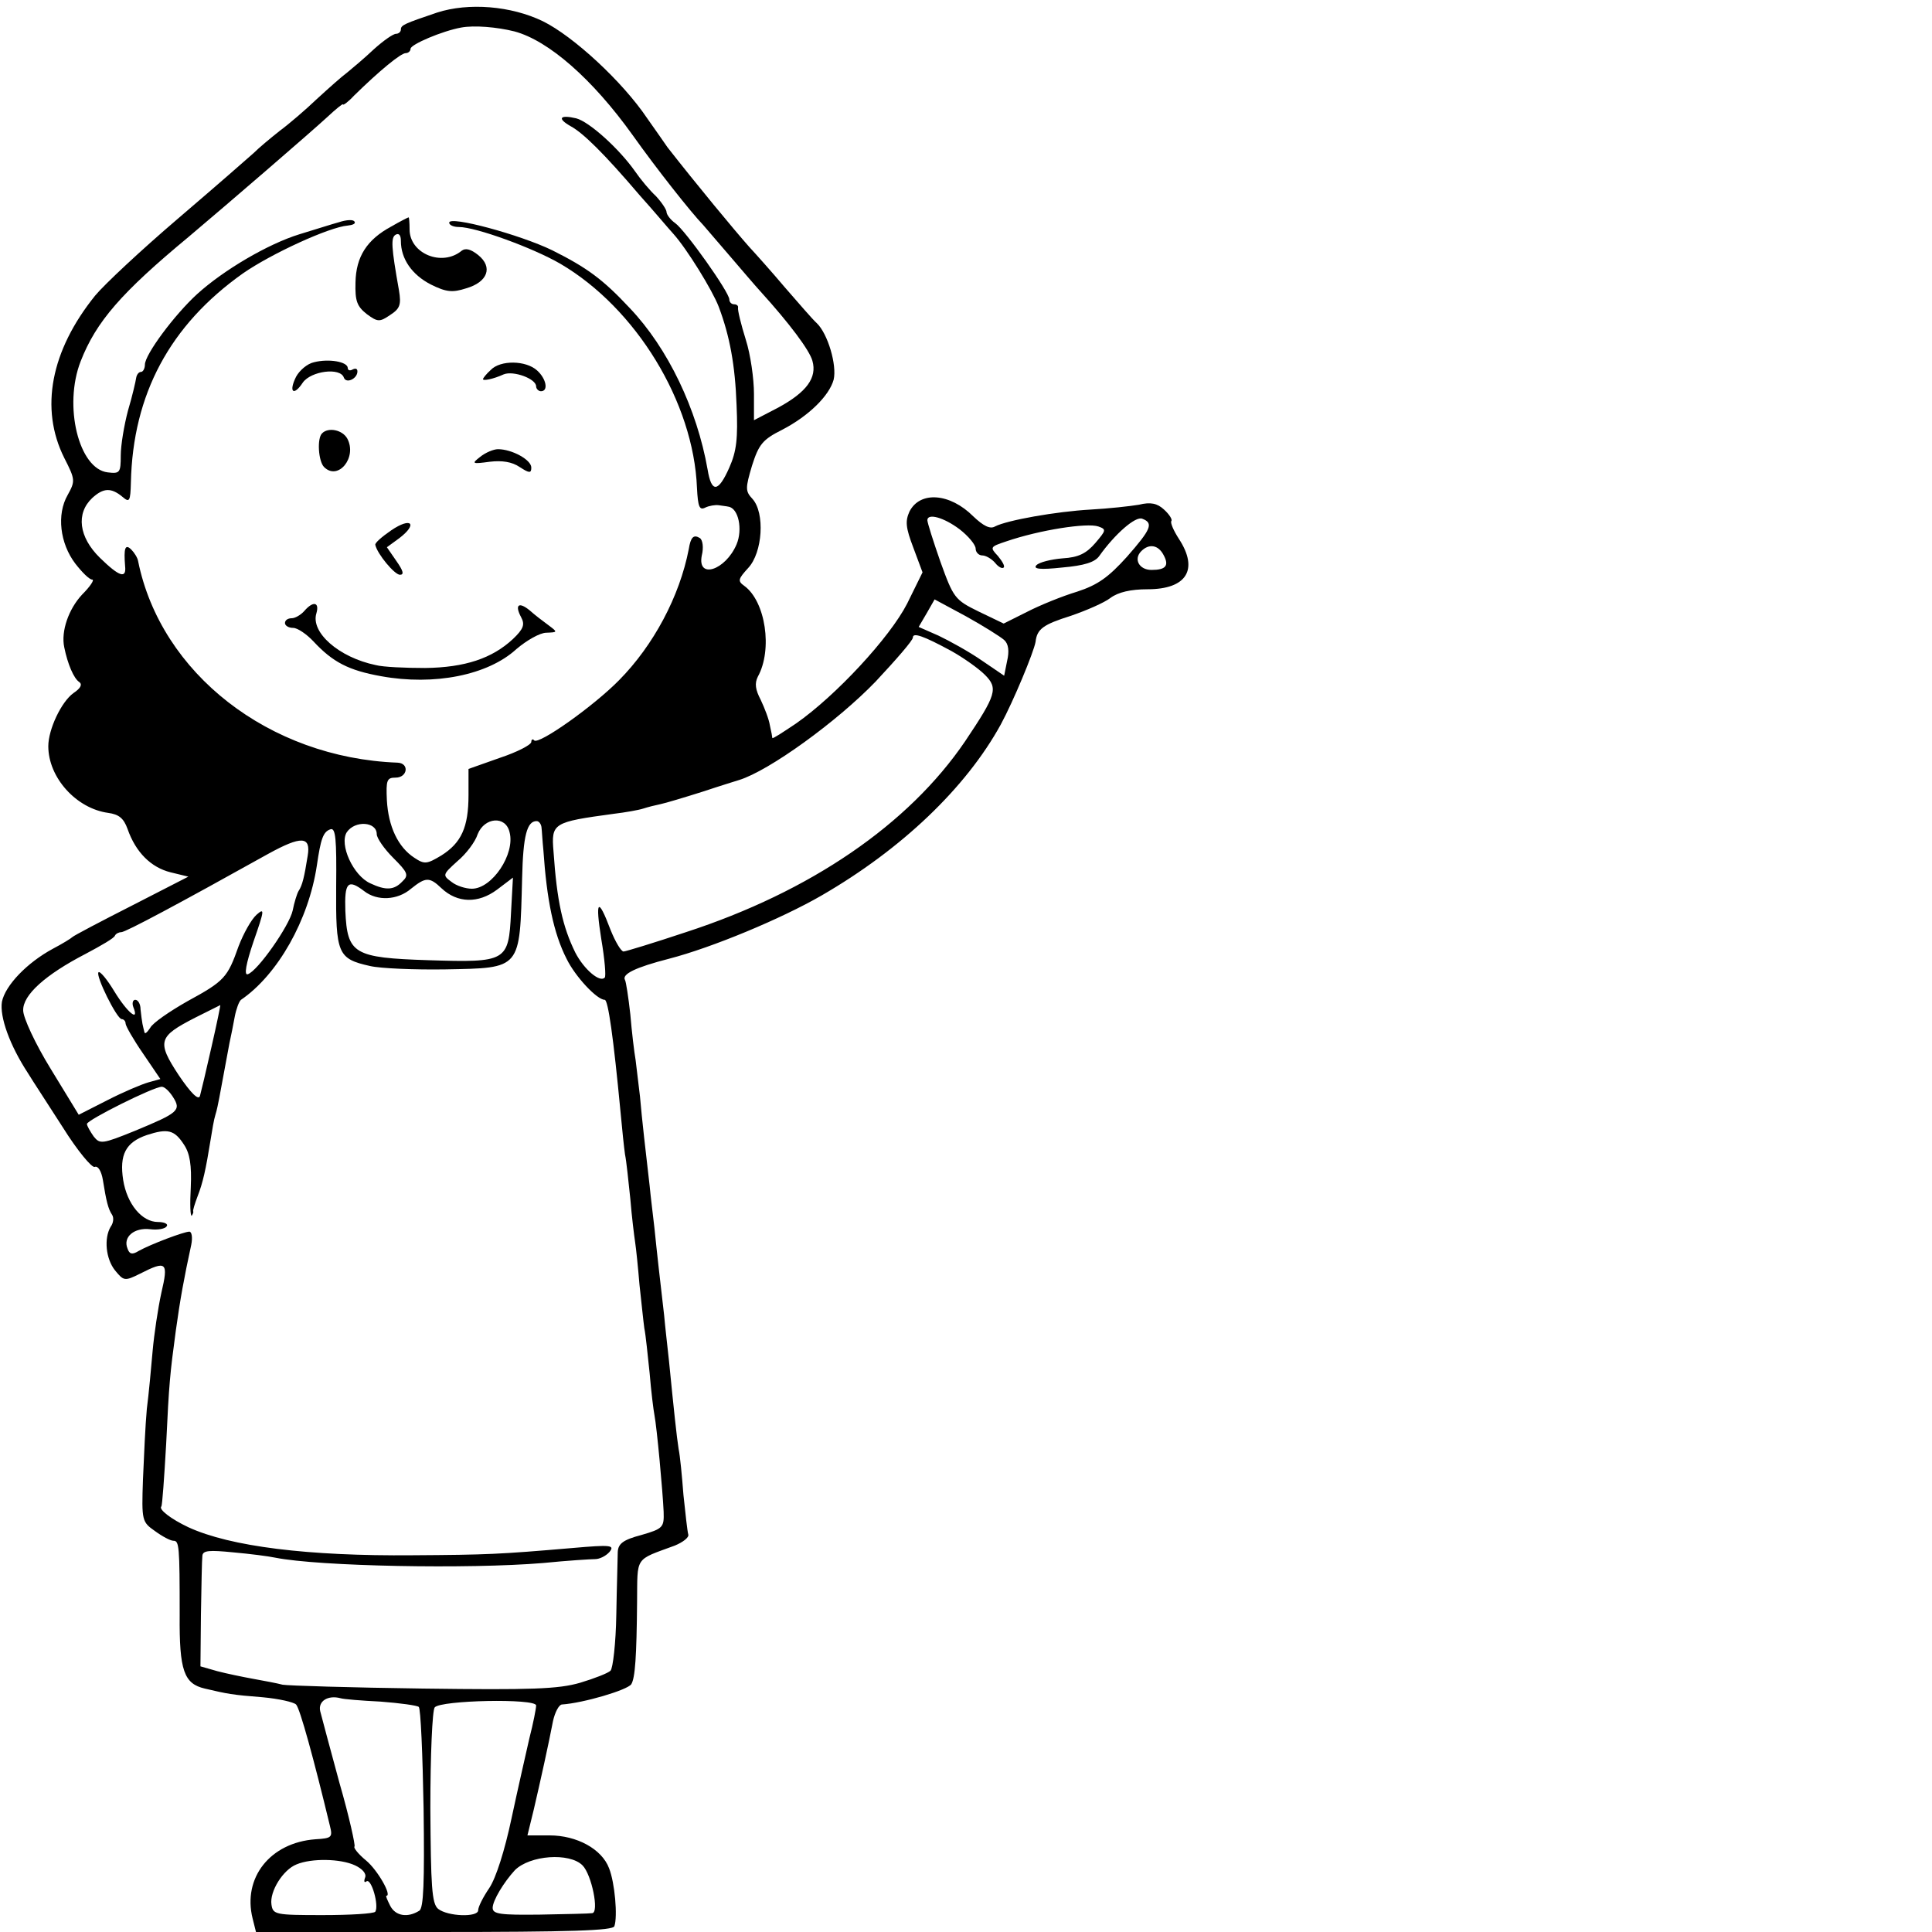 <?xml version="1.0" standalone="no"?>
<!DOCTYPE svg PUBLIC "-//W3C//DTD SVG 20010904//EN"
 "http://www.w3.org/TR/2001/REC-SVG-20010904/DTD/svg10.dtd">
<svg version="1.0" xmlns="http://www.w3.org/2000/svg"
 width="100px" height="100px" viewBox="0 0 320 320"
 preserveAspectRatio="xMidYMid meet">
<g transform="translate(0,320) scale(0.08,-0.08)"
fill="#000000" stroke="none">
<path d="M905 3974 c-68 -23 -75 -26 -75 -35 0 -5 -5 -9 -10 -9 -6 0 -26 -14
-46 -32 -19 -18 -44 -39 -55 -48 -11 -8 -39 -33 -63 -55 -23 -22 -58 -52 -77
-66 -19 -15 -43 -35 -54 -46 -11 -10 -81 -71 -157 -136 -75 -64 -152 -136
-171 -159 -92 -114 -115 -234 -64 -336 23 -45 23 -48 7 -77 -23 -40 -16 -100
16 -142 14 -18 29 -33 35 -33 5 0 -4 -14 -21 -31 -28 -30 -44 -76 -37 -109 7
-35 20 -65 31 -72 7 -5 3 -13 -12 -23 -25 -18 -52 -75 -52 -110 0 -65 58 -129
124 -138 22 -3 32 -11 40 -33 17 -49 49 -80 89 -90 l37 -9 -117 -60 c-65 -33
-120 -62 -123 -65 -3 -3 -21 -14 -40 -24 -54 -29 -99 -76 -106 -110 -5 -31 16
-90 54 -148 9 -15 42 -65 72 -112 30 -48 60 -84 66 -82 7 3 14 -9 17 -27 7
-44 11 -60 19 -72 4 -6 3 -17 -3 -25 -14 -24 -10 -66 9 -90 18 -22 20 -23 52
-7 55 28 59 24 44 -40 -7 -32 -15 -86 -18 -120 -3 -35 -8 -89 -12 -120 -3 -32
-6 -98 -8 -146 -3 -86 -2 -88 25 -107 15 -11 32 -20 38 -20 12 0 13 -10 13
-154 -1 -115 9 -142 52 -152 47 -11 56 -13 120 -18 33 -3 64 -10 69 -15 8 -8
37 -114 70 -251 6 -24 4 -26 -30 -28 -94 -7 -151 -80 -130 -164 l7 -28 369 0
c286 0 370 3 373 12 7 20 1 90 -11 120 -15 40 -67 68 -123 68 l-46 0 13 53
c14 60 31 137 40 184 4 18 12 33 18 34 45 3 136 30 144 42 8 13 11 57 12 170
1 96 -6 86 78 117 17 7 30 17 28 23 -2 7 -6 44 -10 82 -3 39 -7 81 -10 95 -4
25 -10 82 -20 183 -3 28 -8 71 -10 94 -8 69 -15 130 -20 180 -3 27 -8 66 -10
88 -8 69 -16 138 -20 185 -3 25 -7 59 -9 75 -3 17 -8 59 -11 95 -4 36 -9 68
-11 71 -7 12 21 26 91 44 89 23 233 83 316 131 166 96 299 223 371 354 26 48
68 149 72 171 3 27 16 36 73 54 32 11 69 27 82 37 16 12 42 18 77 18 81 0 106
41 65 104 -11 17 -18 33 -16 37 3 3 -4 14 -15 24 -14 13 -28 16 -52 10 -18 -3
-63 -8 -100 -10 -71 -4 -173 -22 -198 -35 -10 -6 -24 1 -45 21 -48 48 -110 53
-132 10 -9 -20 -8 -33 8 -75 l19 -51 -32 -65 c-36 -70 -147 -190 -230 -248
-27 -18 -48 -32 -49 -30 0 2 -2 13 -5 26 -2 13 -11 36 -19 53 -11 21 -13 34
-6 48 31 56 16 156 -28 188 -14 10 -13 14 8 37 30 32 35 114 9 143 -15 16 -15
22 -1 69 14 44 22 54 62 74 56 29 98 71 107 104 7 30 -12 95 -35 117 -9 8 -38
42 -66 74 -27 32 -61 70 -74 84 -31 35 -108 128 -169 206 -4 6 -23 33 -42 60
-51 76 -153 170 -216 201 -66 32 -154 39 -219 18z m160 -39 c71 -19 162 -99
245 -215 49 -69 120 -159 146 -186 5 -6 30 -35 55 -64 24 -28 53 -62 64 -74
59 -65 101 -121 107 -143 10 -35 -12 -65 -71 -97 l-50 -26 0 55 c0 30 -7 81
-17 112 -10 32 -17 61 -16 66 1 4 -3 7 -8 7 -6 0 -10 5 -10 10 0 15 -91 143
-112 158 -10 7 -18 18 -18 23 0 5 -10 20 -22 33 -13 12 -32 35 -43 51 -33 47
-95 103 -122 110 -34 8 -40 0 -12 -16 26 -14 69 -56 144 -144 28 -31 58 -67
69 -79 28 -31 81 -117 94 -151 23 -61 34 -121 37 -204 3 -69 0 -95 -15 -129
-23 -52 -37 -53 -45 -4 -22 125 -82 251 -161 334 -56 60 -89 84 -161 120 -66
32 -213 72 -213 57 0 -5 9 -9 20 -9 35 0 153 -43 210 -76 157 -92 276 -287
283 -464 2 -39 5 -47 17 -41 8 4 21 6 28 5 6 -1 16 -2 20 -3 21 -3 30 -47 17
-78 -23 -54 -82 -73 -72 -23 4 16 2 32 -4 36 -13 8 -19 2 -23 -23 -19 -98 -73
-199 -144 -271 -53 -54 -166 -134 -176 -125 -3 4 -6 2 -6 -3 0 -6 -29 -21 -65
-33 l-65 -23 0 -54 c0 -67 -15 -99 -56 -125 -30 -18 -35 -19 -56 -5 -34 22
-54 65 -57 119 -2 42 0 47 18 47 25 0 29 30 4 31 -266 10 -490 185 -537 417
-1 7 -8 18 -14 24 -13 13 -16 3 -13 -34 3 -27 -12 -22 -52 17 -44 43 -50 92
-16 124 23 21 39 22 63 2 14 -12 16 -9 17 30 4 183 81 326 232 433 59 41 179
96 217 99 10 1 17 4 14 8 -2 5 -17 4 -32 -1 -15 -4 -52 -16 -82 -25 -65 -20
-157 -74 -212 -124 -47 -43 -108 -125 -108 -146 0 -8 -4 -15 -8 -15 -5 0 -9
-6 -10 -12 -1 -7 -8 -38 -17 -68 -8 -30 -15 -72 -15 -93 0 -36 -2 -38 -27 -35
-60 7 -92 138 -56 230 32 82 84 142 224 258 83 70 250 214 287 248 17 16 32
28 32 26 0 -3 11 5 23 18 53 52 97 88 107 88 5 0 10 4 10 9 0 9 66 37 105 44
27 5 74 1 110 -8z m922 -1031 c18 -14 33 -32 33 -40 0 -7 6 -14 14 -14 7 0 19
-7 26 -15 7 -9 15 -13 18 -10 3 3 -3 13 -12 24 -17 18 -16 19 17 30 70 24 168
39 191 31 17 -6 16 -8 -6 -34 -19 -22 -35 -30 -68 -32 -24 -2 -48 -8 -54 -14
-8 -8 7 -10 53 -5 46 4 68 11 77 24 32 45 75 83 89 77 24 -9 18 -22 -32 -79
-38 -42 -60 -58 -103 -72 -30 -9 -77 -28 -104 -42 l-48 -24 -52 25 c-49 24
-52 28 -79 103 -15 43 -27 81 -27 86 0 15 34 6 67 -19z m422 -53 c12 -22 5
-31 -25 -31 -25 0 -38 22 -21 39 16 16 35 13 46 -8z m-330 -176 c9 -8 11 -23
6 -44 l-6 -30 -47 32 c-26 18 -66 40 -89 51 l-41 18 17 29 16 28 65 -35 c36
-20 71 -42 79 -49z m-109 -23 c25 -14 56 -36 69 -49 28 -28 24 -41 -41 -138
-117 -172 -320 -311 -578 -395 -66 -22 -125 -40 -129 -40 -5 0 -17 20 -27 45
-26 69 -32 62 -19 -20 7 -41 10 -77 7 -79 -10 -11 -43 17 -61 52 -26 53 -38
106 -45 209 -5 59 -1 61 124 78 25 3 53 8 62 11 9 3 25 7 35 9 10 2 50 14 88
26 39 13 72 23 75 24 62 19 203 121 283 204 42 45 77 85 77 91 0 11 21 4 80
-28z m-1190 -379 c0 -8 15 -30 34 -49 30 -30 33 -36 19 -49 -17 -18 -34 -19
-66 -4 -36 16 -65 81 -49 106 17 25 62 22 62 -4z m275 4 c12 -45 -36 -117 -78
-117 -13 0 -32 6 -42 14 -19 14 -19 15 12 43 18 15 37 40 42 56 14 35 58 39
66 4z m66 11 c1 -7 2 -29 4 -48 7 -103 21 -172 48 -225 18 -37 63 -85 79 -85
7 0 18 -77 33 -235 3 -33 7 -71 9 -85 3 -14 7 -55 11 -92 3 -37 8 -77 10 -90
2 -13 6 -52 9 -88 4 -36 8 -76 10 -90 3 -14 7 -56 11 -93 3 -37 8 -77 10 -87
5 -26 17 -156 19 -200 1 -32 -1 -35 -46 -48 -38 -10 -48 -18 -49 -35 0 -12 -2
-70 -3 -130 -1 -59 -7 -111 -12 -116 -5 -5 -33 -16 -63 -25 -45 -13 -100 -15
-325 -12 -149 2 -280 6 -291 8 -11 3 -38 8 -60 12 -22 4 -56 11 -75 16 l-35
10 1 107 c1 60 2 114 3 122 1 11 14 12 64 7 34 -3 73 -8 87 -11 90 -18 400
-24 555 -11 50 5 98 8 107 8 9 0 22 6 30 15 11 14 3 15 -77 8 -152 -13 -175
-14 -330 -15 -217 -2 -378 18 -465 58 -36 17 -62 37 -56 43 2 2 6 60 10 129 6
127 8 146 20 235 9 65 17 109 32 178 3 15 1 27 -4 27 -11 0 -80 -26 -105 -40
-13 -8 -19 -7 -23 5 -10 24 14 44 47 40 16 -2 31 1 34 6 4 5 -5 9 -18 9 -33 0
-64 37 -72 87 -8 52 5 78 49 93 43 14 57 11 77 -20 12 -18 16 -42 14 -88 -2
-35 -1 -61 2 -59 2 3 4 7 3 9 -1 2 3 15 9 31 11 28 17 55 27 117 3 19 7 43 10
52 3 9 6 25 8 35 9 50 17 90 21 113 3 14 8 38 11 55 3 16 9 32 13 35 76 52
140 165 157 278 8 55 13 70 28 75 11 4 13 -20 12 -118 -1 -140 3 -150 70 -165
21 -5 92 -8 156 -7 158 3 154 -1 159 189 2 88 10 118 30 118 5 0 9 -6 10 -12z
m-484 -60 c-7 -44 -11 -61 -19 -73 -3 -5 -9 -24 -12 -40 -7 -32 -73 -126 -93
-132 -8 -3 -4 21 12 68 23 66 23 70 6 55 -11 -10 -27 -39 -37 -65 -23 -65 -29
-72 -106 -114 -37 -21 -72 -45 -77 -55 -6 -9 -11 -14 -12 -9 -1 4 -3 12 -4 17
-1 6 -3 19 -4 30 0 11 -5 20 -11 20 -5 0 -7 -7 -4 -15 13 -32 -12 -12 -39 32
-15 25 -30 43 -33 40 -7 -6 38 -97 48 -97 4 0 8 -4 8 -9 0 -5 16 -33 36 -62
l36 -53 -25 -7 c-14 -4 -52 -20 -85 -37 l-59 -30 -58 95 c-32 52 -57 106 -57
121 -1 32 46 74 129 117 32 17 60 33 61 38 2 4 8 7 13 7 9 0 121 60 304 162
69 38 89 37 82 -4z m277 -67 c33 -31 76 -32 115 -3 l33 25 -4 -73 c-5 -101 -9
-103 -171 -98 -155 5 -168 13 -172 102 -2 59 5 67 39 41 27 -21 69 -19 97 5
30 24 38 25 63 1z m-476 -328 c-11 -49 -22 -95 -24 -102 -3 -10 -19 6 -44 43
-46 70 -42 80 34 119 28 14 52 26 52 26 1 1 -7 -38 -18 -86z m-80 -104 c18
-28 11 -33 -78 -70 -69 -28 -73 -28 -86 -12 -7 10 -14 22 -14 26 0 8 138 77
155 77 6 0 16 -10 23 -21z m430 -1252 c40 -3 76 -8 79 -11 4 -3 8 -98 10 -210
2 -154 0 -207 -9 -212 -24 -15 -49 -11 -60 10 -6 12 -10 21 -8 21 12 0 -18 53
-42 73 -16 13 -27 27 -24 29 2 2 -11 62 -31 131 -19 70 -37 137 -40 149 -5 21
16 34 42 27 6 -2 43 -5 83 -7z m322 -8 c0 -6 -6 -37 -14 -68 -7 -31 -24 -105
-37 -166 -14 -66 -32 -123 -46 -144 -13 -19 -23 -39 -23 -46 0 -15 -63 -13
-83 3 -13 11 -15 46 -16 209 0 108 4 202 9 208 12 15 210 19 210 4z m96 -331
c19 -19 35 -98 20 -99 -6 -1 -55 -2 -108 -3 -82 -1 -98 1 -98 14 0 15 23 53
46 78 31 31 113 37 140 10z m-471 0 c15 -7 24 -17 21 -25 -3 -8 -2 -12 3 -8
10 6 26 -50 18 -63 -3 -4 -52 -7 -109 -7 -98 0 -103 1 -106 22 -4 27 24 72 52
83 31 13 91 12 121 -2z"/>
<path d="M810 3531 c-50 -27 -73 -62 -74 -116 -1 -38 3 -49 23 -65 23 -17 27
-17 49 -2 20 13 23 21 18 51 -16 90 -17 109 -7 115 7 4 11 -1 11 -13 0 -37 23
-70 62 -90 32 -16 45 -17 73 -8 45 13 56 44 25 69 -15 12 -26 15 -34 9 -41
-34 -108 -6 -108 44 0 14 -1 25 -2 25 -1 0 -17 -8 -36 -19z"/>
<path d="M650 3250 c-14 -3 -30 -17 -37 -30 -16 -32 -5 -41 14 -12 17 24 78
32 85 10 5 -13 28 -2 28 13 0 6 -4 7 -10 4 -5 -3 -10 -2 -10 3 0 13 -39 20
-70 12z"/>
<path d="M1016 3234 c-9 -8 -16 -17 -16 -19 0 -4 21 0 43 10 20 8 67 -9 67
-25 0 -5 5 -10 10 -10 16 0 11 26 -8 43 -23 21 -76 22 -96 1z"/>
<path d="M667 3103 c-11 -10 -8 -58 4 -70 29 -29 69 20 48 59 -10 18 -39 24
-52 11z"/>
<path d="M994 3054 c-18 -14 -17 -15 20 -10 25 3 46 0 62 -11 20 -13 24 -13
24 -1 0 16 -40 38 -69 38 -9 0 -26 -7 -37 -16z"/>
<path d="M810 2902 c-19 -13 -34 -26 -33 -30 4 -19 40 -62 51 -62 9 0 7 8 -7
28 l-20 29 26 19 c39 30 24 44 -17 16z"/>
<path d="M630 2735 c-7 -8 -19 -15 -26 -15 -8 0 -14 -4 -14 -10 0 -5 7 -10 17
-10 9 0 28 -13 42 -28 40 -43 73 -60 140 -72 110 -20 221 2 280 56 21 18 49
34 62 34 24 1 24 1 4 16 -11 8 -28 21 -38 30 -23 19 -32 12 -18 -14 8 -15 5
-24 -17 -45 -43 -40 -99 -59 -182 -60 -41 0 -87 2 -102 6 -77 16 -135 68 -123
107 7 24 -7 26 -25 5z"/>
</g>
</svg>
